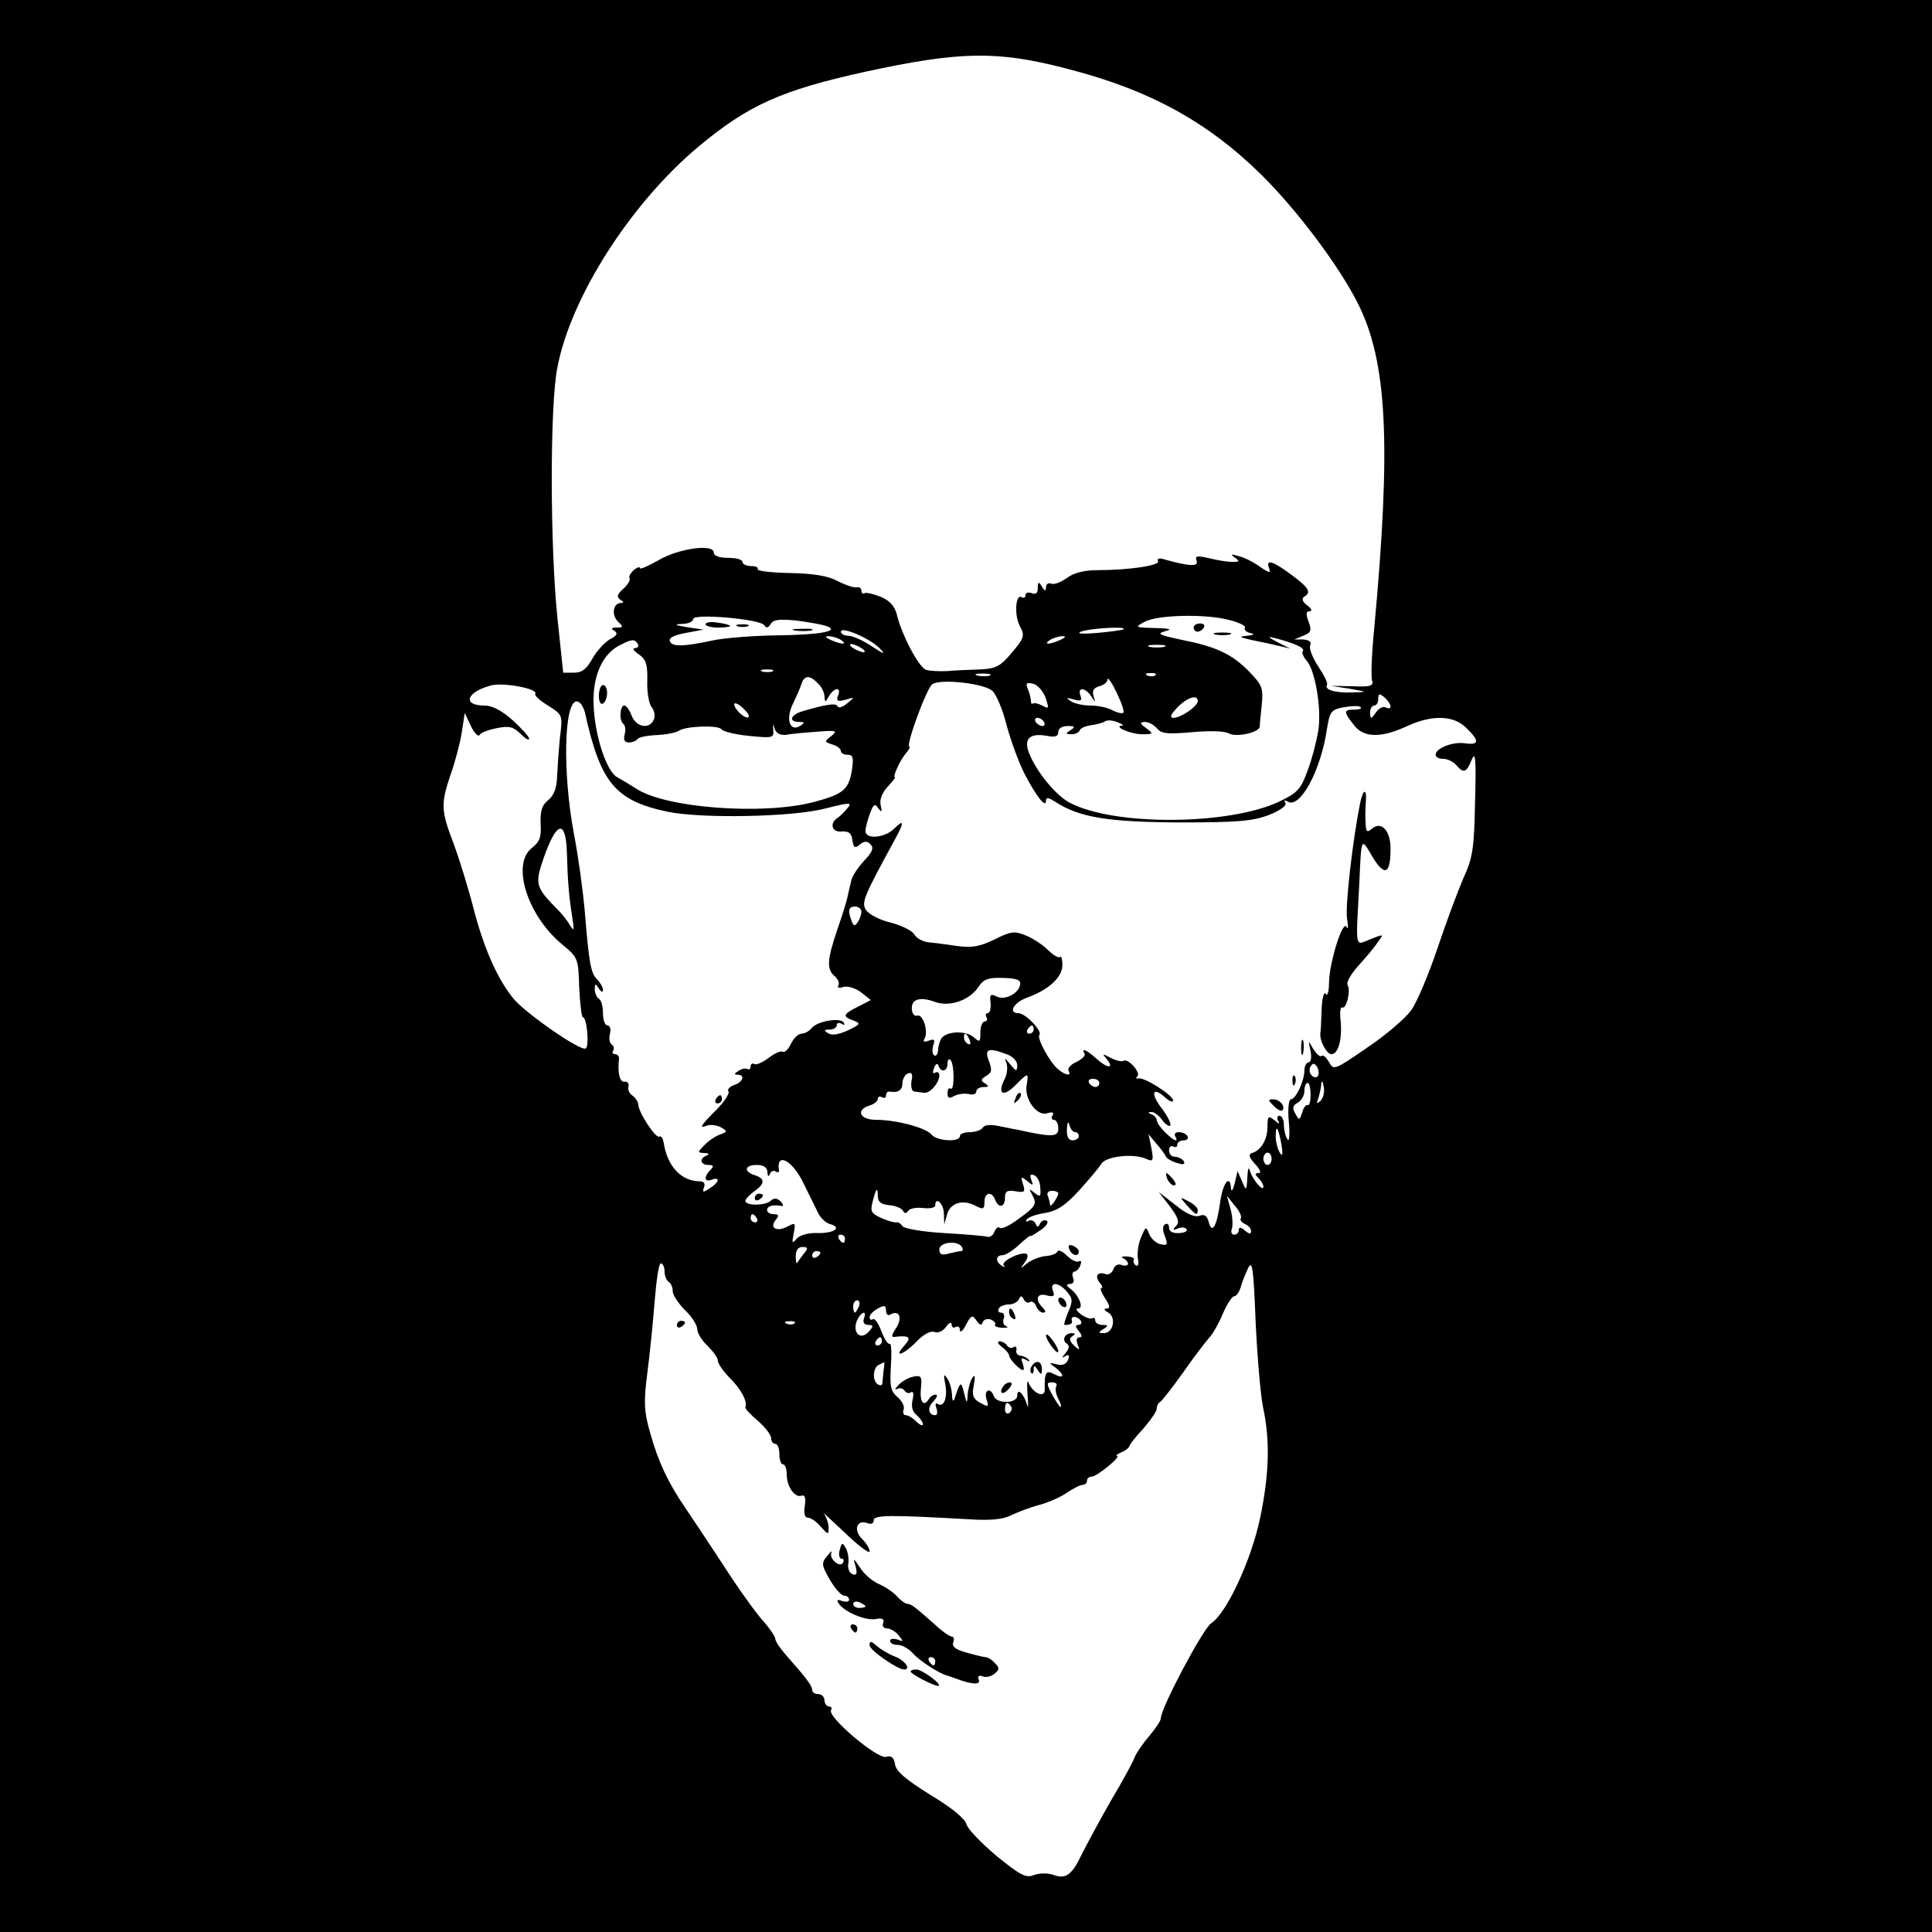 <?xml version="1.0" standalone="no"?>
<!DOCTYPE svg PUBLIC "-//W3C//DTD SVG 20010904//EN"
 "http://www.w3.org/TR/2001/REC-SVG-20010904/DTD/svg10.dtd">
<svg version="1.0" xmlns="http://www.w3.org/2000/svg"
 width="471pt" height="471pt" viewBox="0 0 471 471"
 preserveAspectRatio="xMidYMid meet">
<g transform="translate(0,471) scale(0.1,-0.1)"
fill="#000000" stroke="none">
<path d="M0 2355 l0 -2355 2355 0 2355 0 0 2355 0 2355 -2355 0 -2355 0 0
-2355z m2599 2188 c201 -51 344 -129 476 -259 86 -85 188 -220 235 -313 72
-142 82 -343 40 -795 -6 -59 -8 -116 -5 -125 4 -13 -3 -16 -48 -14 l-52 1 45
-7 c45 -8 45 -8 8 -9 -41 -2 -70 6 -63 18 3 4 -7 24 -21 45 -14 21 -23 44 -20
51 4 9 -2 14 -17 15 l-22 0 22 9 c20 8 21 13 13 35 -7 18 -6 25 3 25 7 0 4 7
-6 14 -12 9 -14 16 -8 21 19 11 12 22 -31 54 -46 34 -63 39 -54 15 5 -12 0
-11 -22 4 -15 11 -38 23 -52 26 -19 6 -21 5 -10 -3 13 -9 12 -11 -5 -11 -11 0
-37 4 -57 9 -30 7 -35 6 -31 -6 6 -15 -18 -14 -81 4 -10 3 -16 1 -13 -5 7 -10
-68 -22 -148 -22 -33 0 -58 -7 -74 -19 -14 -10 -31 -17 -38 -14 -7 3 -13 -1
-13 -8 0 -11 -3 -11 -10 1 -8 13 -10 12 -10 -4 0 -12 -5 -16 -15 -12 -8 3 -15
1 -15 -5 0 -6 -4 -8 -9 -5 -15 10 -19 -43 -5 -70 13 -24 11 -29 -19 -65 -28
-33 -38 -39 -77 -41 -25 -1 -61 -2 -80 -4 -19 -1 -43 0 -52 3 -17 4 -60 85
-72 136 -5 19 -17 33 -39 42 -17 7 -35 11 -39 9 -5 -3 -8 0 -8 6 0 6 -6 10
-12 8 -7 -1 -28 6 -47 16 -23 12 -58 18 -116 19 -46 1 -81 5 -78 10 2 4 -5 7
-16 7 -12 0 -21 5 -21 10 0 6 -16 10 -35 10 -22 0 -35 5 -35 13 0 22 -86 10
-135 -19 -25 -14 -45 -23 -45 -19 0 4 -7 2 -15 -5 -8 -7 -13 -16 -10 -20 2 -4
-4 -15 -15 -25 -16 -14 -17 -20 -8 -27 9 -5 9 -8 2 -8 -19 0 -24 -28 -8 -45
14 -13 14 -15 -3 -15 -13 0 -14 -3 -5 -8 9 -6 6 -12 -12 -21 -13 -8 -32 -29
-42 -47 -14 -25 -25 -34 -45 -34 l-26 0 -14 133 c-18 172 -19 519 0 612 33
172 179 399 342 536 123 103 204 139 408 184 231 50 321 52 490 8z m-736
-1357 c5 -8 10 -7 16 3 7 11 22 12 64 8 30 -4 64 -10 74 -14 31 -12 -21 -21
-128 -22 -53 -1 -121 -6 -150 -12 -74 -16 -101 -16 -106 -2 -3 8 11 15 39 20
l43 8 -40 6 c-30 5 -33 7 -12 8 15 0 27 6 27 12 0 14 162 0 173 -15z m1132 13
c25 -6 43 -15 40 -19 -3 -5 3 -11 12 -13 13 -3 11 -5 -7 -7 -21 -2 -19 -3 10
-10 19 -4 49 -10 65 -14 l30 -7 -30 15 c-26 14 -26 15 -5 10 45 -12 73 -24 66
-31 -3 -3 1 -14 9 -23 21 -23 37 -116 29 -170 -4 -25 -15 -69 -26 -98 -17 -47
-25 -55 -71 -77 -123 -57 -401 -59 -509 -2 -33 17 -80 74 -98 118 -16 37 -1
53 43 45 19 -4 27 -1 27 9 0 9 9 15 23 15 18 0 19 -2 7 -10 -13 -8 -13 -10 2
-10 9 0 18 4 20 9 2 6 14 11 28 13 14 2 30 6 35 10 6 3 19 2 30 -3 11 -4 16
-8 10 -8 -22 -2 22 -21 49 -21 28 0 29 1 10 15 -16 12 -16 14 -3 15 9 0 22 -7
30 -16 10 -13 26 -14 85 -9 43 4 79 3 90 -3 17 -10 73 2 75 16 0 4 2 28 5 53
4 42 1 49 -31 82 -42 43 -81 61 -168 78 -51 11 -58 14 -37 20 19 5 13 7 -25 8
-48 1 -49 2 -25 15 31 17 146 20 205 5z m-850 -70 c15 -16 10 -14 -19 5 -21
14 -47 26 -57 26 -11 0 -19 5 -19 10 0 14 71 -16 95 -41z m594 47 c-2 -2 -31
-6 -64 -9 -36 -3 -52 -2 -40 3 19 8 113 14 104 6z m-689 -26 c18 -12 2 -12
-25 0 -13 6 -15 9 -5 9 8 0 22 -4 30 -9z m535 0 c-27 -12 -43 -12 -25 0 8 5
22 9 30 9 10 0 8 -3 -5 -9z m-1030 -10 c3 -5 0 -10 -7 -10 -7 0 -3 -7 9 -15
18 -12 22 -25 21 -65 -1 -27 4 -55 10 -63 7 -8 10 -22 6 -31 -10 -25 -43 -19
-54 9 -5 14 -13 25 -18 25 -11 0 -13 -38 -2 -45 4 -3 6 -14 3 -25 -4 -14 0
-20 10 -20 9 0 18 4 21 8 3 5 24 9 47 10 23 1 47 6 53 10 16 12 98 15 105 4 3
-5 34 -13 67 -16 59 -6 61 -5 59 16 -1 13 0 15 2 6 4 -17 17 -23 38 -18 6 1
35 4 65 6 49 4 53 3 37 -10 -18 -14 -18 -14 2 -21 12 -3 21 -11 21 -16 0 -5 7
-9 16 -9 14 0 15 -7 11 -37 -8 -48 -21 -59 -92 -78 -125 -33 -364 -15 -435 33
-14 9 -34 21 -45 27 -27 14 -56 105 -58 180 -2 68 22 121 64 142 29 15 36 16
44 3z m545 -10 c8 -5 11 -10 5 -10 -5 0 -17 5 -25 10 -8 5 -10 10 -5 10 6 0
17 -5 25 -10z m738 3 c-10 -2 -26 -2 -35 0 -10 3 -2 5 17 5 19 0 27 -2 18 -5z
m-955 -60 c-7 -2 -19 -2 -25 0 -7 3 -2 5 12 5 14 0 19 -2 13 -5z m530 -10 c-7
-2 -21 -2 -30 0 -10 3 -4 5 12 5 17 0 24 -2 18 -5z m404 1 c-3 -3 -12 -4 -19
-1 -8 3 -5 6 6 6 11 1 17 -2 13 -5z m-823 -20 c9 -8 16 -23 16 -32 1 -15 2
-15 11 1 13 22 31 23 22 1 -5 -13 -1 -15 18 -10 23 7 24 7 4 -9 -11 -9 -21
-12 -23 -7 -3 9 -29 5 -89 -13 -27 -9 -30 -25 -5 -25 14 0 15 -2 2 -10 -25
-15 -35 18 -17 54 8 17 18 39 21 49 7 21 20 22 40 1z m744 -72 c-4 -2 -16 1
-27 7 -11 6 -35 11 -53 11 -18 0 -40 5 -48 11 -12 8 -10 9 7 4 18 -5 22 -3 17
9 -8 22 12 20 26 -1 11 -17 11 -17 6 0 -4 13 0 20 14 24 11 3 20 10 20 17 1 6
11 -9 23 -34 12 -25 19 -46 15 -48z m-1433 47 c-3 -4 11 -17 31 -29 36 -23 36
-23 29 -79 -3 -31 -6 -74 -7 -96 -1 -27 -8 -45 -22 -56 -15 -12 -19 -26 -18
-57 2 -32 -2 -44 -21 -59 -51 -39 -12 -164 73 -235 39 -32 40 -34 42 -105 2
-40 6 -73 9 -73 10 0 16 -71 7 -76 -12 -8 -144 84 -175 120 -39 47 -72 120
-98 219 -13 51 -35 122 -49 160 -31 81 -32 97 -7 170 11 31 23 77 27 103 l7
46 15 -32 c8 -17 18 -27 21 -22 3 6 22 13 43 17 29 6 40 3 57 -14 12 -12 21
-17 21 -12 0 5 -18 25 -40 45 -27 24 -50 36 -69 36 -55 0 -44 33 16 49 30 8
115 -8 108 -20z m1114 7 c10 -9 26 -47 35 -84 10 -37 29 -89 43 -117 29 -56
53 -87 53 -67 0 9 6 8 23 -3 59 -38 128 -49 302 -50 141 0 178 3 218 18 28 11
44 23 41 29 -5 7 -2 8 5 4 30 -19 81 75 96 177 7 43 10 47 42 53 18 3 37 4 40
0 4 -3 -3 -6 -15 -6 -27 0 -27 -5 -1 -38 24 -31 66 -32 132 -1 60 27 112 25
142 -6 33 -32 31 -42 -4 -37 -30 4 -71 -12 -71 -28 0 -6 8 -10 19 -10 10 0 24
-7 31 -15 18 -21 25 -19 38 13 9 22 11 2 8 -103 -2 -114 -6 -137 -28 -185 -13
-30 -42 -107 -63 -170 -21 -63 -50 -132 -64 -152 -14 -20 -63 -62 -108 -92
-80 -55 -82 -56 -93 -35 -7 11 -14 18 -18 15 -3 -4 -12 4 -20 16 -13 23 -13
23 -7 -4 3 -16 1 -28 -5 -28 -5 0 -10 -9 -10 -20 0 -25 -21 -70 -33 -70 -5 0
-8 -23 -5 -55 3 -31 1 -50 -3 -43 -5 7 -9 23 -9 36 0 12 -5 22 -11 22 -5 0 -7
-6 -3 -12 5 -9 2 -9 -9 1 -15 12 -17 10 -17 -16 0 -31 -16 -58 -38 -64 -9 -3
-7 -11 8 -27 12 -13 16 -22 8 -22 -9 0 -9 -3 0 -12 7 -7 12 -16 12 -21 0 -14
-27 18 -33 39 -3 11 -5 5 -6 -16 -2 -34 -3 -34 -13 -10 l-11 25 -7 -30 c-4
-16 -8 -22 -9 -12 -2 35 -19 15 -26 -31 -8 -61 -20 -82 -28 -52 -4 16 -11 21
-23 16 -11 -4 -31 4 -58 26 l-41 32 27 -35 c21 -28 24 -39 15 -48 -9 -9 -8
-11 4 -6 10 4 19 3 22 -2 3 -4 -6 -9 -19 -9 -15 -1 -24 4 -24 13 0 8 -4 12
-10 8 -6 -3 -6 -15 0 -29 8 -21 6 -23 -12 -19 -11 3 -23 15 -27 26 -7 18 -8
17 -19 -9 -7 -16 -10 -39 -8 -52 3 -13 1 -20 -5 -17 -5 4 -7 10 -5 14 3 4 -5
7 -17 8 -12 0 -16 -1 -9 -4 6 -3 12 -9 12 -14 0 -4 -7 -6 -15 -3 -9 4 -18 -1
-21 -11 -4 -9 -12 -14 -19 -11 -19 7 -27 -5 -14 -21 6 -7 8 -13 4 -13 -4 0 0
-11 9 -25 12 -18 13 -25 4 -25 -8 0 -7 -4 4 -10 20 -12 12 -50 -11 -50 -14 0
-14 2 -1 10 13 8 12 10 -2 10 -10 0 -18 5 -18 11 0 5 -3 8 -8 5 -4 -2 -16 2
-27 10 -10 8 -14 14 -7 14 15 0 3 31 -17 47 -12 9 -13 12 -2 13 7 0 11 6 7 15
-3 8 -1 15 3 15 5 0 12 7 15 16 3 8 2 12 -4 9 -5 -3 -18 3 -29 14 -11 11 -21
15 -23 10 -2 -5 -14 -10 -28 -11 -14 -1 -34 -9 -45 -17 -18 -15 -19 -15 -7 1
7 9 9 18 5 21 -13 7 -64 -18 -56 -28 5 -4 2 -5 -4 -1 -17 10 -16 26 1 26 7 0
25 11 40 25 14 13 27 24 29 22 1 -1 12 6 25 15 13 9 19 19 14 22 -6 3 -13 0
-16 -6 -5 -11 -7 -11 -12 0 -3 6 -11 9 -16 6 -6 -4 -8 -2 -5 3 4 6 24 13 45
16 29 5 49 18 83 55 24 27 49 56 54 65 11 18 78 26 109 12 17 -8 19 -5 13 26
l-7 34 19 -23 c11 -12 21 -26 23 -31 2 -5 14 -12 27 -16 16 -5 21 -4 17 4 -4
6 -14 11 -22 11 -8 0 -14 7 -14 16 0 8 5 12 10 9 6 -3 10 -1 10 4 0 6 7 11 16
11 8 0 12 5 9 10 -3 6 -13 10 -21 10 -8 0 -12 -4 -9 -10 10 -17 -4 -11 -25 10
-11 11 -20 24 -20 29 0 5 -6 12 -12 14 -10 4 -10 6 -1 6 6 1 18 -8 26 -19 8
-11 17 -17 20 -14 3 4 -6 22 -20 41 -29 37 -24 56 7 28 11 -10 20 -13 20 -8 0
13 -71 58 -85 54 -5 -1 -7 1 -2 5 9 9 -23 45 -34 38 -5 -3 -19 1 -31 7 -21 11
-22 11 -9 -4 19 -24 -1 -21 -27 3 -22 20 -37 27 -28 11 3 -4 -6 -13 -20 -20
-14 -6 -22 -16 -19 -21 8 -14 -7 -12 -25 3 -21 17 -53 77 -46 84 8 9 -34 53
-51 53 -26 0 -12 26 21 38 53 19 86 50 86 79 0 15 -3 24 -6 20 -3 -3 -16 4
-29 17 -12 12 -36 28 -53 35 -28 12 -37 11 -77 -9 -37 -18 -56 -21 -93 -16
-26 4 -58 8 -70 9 -13 2 -28 10 -33 19 -5 9 -31 22 -58 29 -26 6 -53 20 -60
31 -11 18 -6 31 71 172 23 42 22 50 -2 26 -23 -23 -70 -27 -70 -6 0 8 5 27 11
43 8 22 12 25 20 13 9 -12 10 -10 6 7 -3 13 3 30 17 45 11 12 20 23 18 23 -7
0 12 41 26 58 8 9 12 17 9 17 -10 0 42 143 56 152 19 14 126 2 146 -16z m130
-17 c9 -27 8 -28 -8 -19 -10 5 -20 7 -23 5 -3 -3 -5 1 -5 8 0 6 -4 20 -8 29
-5 13 -2 15 14 11 11 -3 24 -18 30 -34z m841 -21 c0 -5 -5 -6 -11 -3 -6 4 -17
-1 -24 -11 -13 -18 -14 -18 -15 -1 0 9 5 17 10 17 6 0 10 7 10 16 0 14 3 14
15 4 8 -7 15 -17 15 -22z m-470 13 c0 -13 -41 -41 -59 -41 -10 0 -8 7 9 25 24
25 50 33 50 16z m-1494 -28 c38 -172 74 -215 202 -242 83 -17 305 -13 384 8
59 15 66 15 55 2 -7 -9 -18 -20 -24 -24 -22 -14 -15 -37 9 -34 17 1 24 -4 26
-21 3 -19 6 -21 18 -11 11 9 18 9 26 1 9 -9 5 -19 -15 -40 -15 -16 -30 -38
-32 -50 -3 -12 -7 -30 -9 -39 -2 -10 -13 -46 -25 -80 -25 -74 -26 -96 -6 -113
8 -7 12 -17 9 -22 -4 -6 1 -8 12 -4 11 3 29 -3 43 -13 l24 -19 -31 -16 c-38
-19 -39 -24 -11 -34 18 -7 17 -9 -14 -24 -22 -10 -39 -13 -48 -7 -11 7 -11 9
4 9 9 0 17 5 17 11 0 5 5 7 12 3 6 -4 8 -3 5 3 -8 13 -64 4 -78 -13 -6 -8 -18
-14 -25 -14 -8 0 -19 -11 -26 -25 -6 -13 -15 -22 -20 -19 -4 3 -20 -4 -34 -15
-15 -11 -30 -18 -35 -15 -5 3 -9 0 -9 -6 0 -6 -4 -9 -8 -6 -4 2 -14 1 -22 -5
-10 -6 -11 -9 -2 -9 19 0 14 -18 -8 -25 -11 -4 -18 -11 -14 -16 3 -5 -11 -26
-30 -45 -39 -39 -43 -46 -22 -38 8 3 23 1 33 -4 17 -10 17 -11 -2 -18 -11 -4
-28 -15 -38 -26 -17 -17 -17 -18 0 -19 11 0 13 -3 6 -6 -19 -7 -16 -23 4 -23
13 0 14 -3 5 -12 -17 -17 -15 -31 3 -24 22 8 18 -7 -5 -21 -16 -11 -18 -10
-14 2 4 9 0 15 -9 15 -46 0 -80 36 -89 94 -2 11 -6 18 -11 15 -8 -5 -51 59
-51 79 -1 7 -7 16 -14 21 -7 4 -12 14 -10 22 2 8 -3 13 -9 12 -12 -3 -18 22
-14 55 1 6 -3 12 -9 12 -6 0 -9 4 -5 9 3 5 1 12 -4 15 -5 3 -7 15 -4 26 3 11
0 20 -6 20 -6 0 -11 13 -11 29 0 17 -4 33 -10 36 -5 3 -10 14 -10 23 0 15 2
15 10 2 6 -9 10 -10 10 -3 0 6 -7 18 -15 26 -15 16 -19 38 -30 172 -4 44 -15
126 -26 183 -28 150 -24 322 7 322 8 0 16 -12 20 -27z m399 -11 c-6 -7 -35 18
-35 31 0 5 9 2 20 -8 11 -10 18 -20 15 -23z m720 -12 c3 -5 2 -10 -4 -10 -5 0
-13 5 -16 10 -3 6 -2 10 4 10 5 0 13 -4 16 -10z m-1163 -317 c2 -73 5 -108 13
-158 5 -34 5 -37 -6 -20 -6 11 -19 27 -28 36 -56 57 -58 63 -35 129 31 88 53
93 56 13z m718 -145 c0 -7 -4 -19 -9 -26 -7 -11 -10 -10 -15 3 -10 26 -7 35 9
35 8 0 15 -6 15 -12z m387 -178 c-3 -22 -38 -40 -58 -29 -14 7 -17 4 -14 -16
1 -14 -2 -25 -7 -25 -5 0 -6 -4 -3 -10 3 -5 1 -10 -4 -10 -6 0 -11 -12 -11
-27 0 -24 -1 -25 -17 -11 -18 15 -60 15 -76 -1 -4 -4 -9 -17 -10 -29 0 -11 -5
-18 -9 -15 -5 2 -6 13 -3 24 5 15 3 17 -11 12 -11 -4 -15 -3 -10 5 10 17 -4
61 -18 56 -6 -2 -12 4 -13 15 -2 25 19 32 55 19 36 -14 86 3 108 37 12 18 23
22 59 21 34 -1 44 -5 42 -16z m33 -110 c0 -5 -5 -10 -11 -10 -5 0 -7 5 -4 10
3 6 8 10 11 10 2 0 4 -4 4 -10z m-156 -26 c3 -8 2 -12 -4 -9 -6 3 -10 10 -10
16 0 14 7 11 14 -7z m90 -34 c15 -5 26 -17 26 -27 -1 -16 -2 -16 -17 2 -14 17
-15 18 -9 2 3 -10 1 -27 -5 -38 -18 -35 -4 -45 25 -16 33 33 34 33 29 3 -7
-34 24 -78 50 -70 13 4 17 2 13 -5 -4 -6 -2 -11 3 -11 6 0 11 -9 11 -21 0 -21
-14 -22 -100 -3 -8 1 -29 6 -46 9 -19 4 -34 3 -38 -4 -4 -6 -18 -11 -32 -11
-13 0 -24 -4 -24 -10 0 -15 -56 -12 -69 4 -14 17 -86 36 -135 36 -40 0 -51 24
-16 35 11 3 20 11 20 16 0 6 5 7 10 4 6 -3 10 -1 10 4 0 6 3 10 8 10 21 -4 32
3 32 20 0 10 6 21 13 24 10 4 13 -2 9 -19 -2 -13 1 -25 7 -25 6 -1 17 -2 24
-3 14 -2 36 23 37 42 0 7 -4 10 -10 7 -6 -4 -7 1 -3 11 4 11 8 13 11 6 6 -18
22 -14 22 5 0 9 3 13 7 9 10 -9 10 -76 1 -70 -5 3 -8 -2 -8 -11 0 -12 4 -14
16 -7 9 5 25 7 35 5 11 -3 19 0 19 6 0 6 8 11 18 11 13 0 14 2 3 9 -11 7 -10
10 3 18 14 8 15 14 7 36 -12 30 -2 34 43 17z m759 -53 c-3 -5 -10 -4 -15 1 -6
6 -7 16 -3 22 6 9 9 9 16 -1 4 -7 5 -17 2 -22z m-533 -17 c0 -5 -4 -10 -9 -10
-6 0 -13 5 -16 10 -3 6 1 10 9 10 9 0 16 -4 16 -10z m539 -44 c-9 -8 -10 -7
-5 7 3 10 7 26 7 35 1 9 4 6 6 -7 3 -13 -1 -28 -8 -35z m-24 15 c0 -16 -3 -27
-7 -25 -4 2 -10 -6 -13 -17 -7 -21 -8 -21 -17 -4 -8 13 -7 20 6 27 9 5 16 18
16 28 0 11 3 20 8 20 4 0 7 -13 7 -29z m-574 -91 c5 0 9 -4 9 -10 0 -5 -7 -10
-15 -10 -10 0 -15 9 -14 28 1 16 3 20 6 10 2 -10 9 -18 14 -18z m503 -30 c4
-25 3 -31 -4 -20 -5 8 -10 26 -10 39 0 32 6 24 14 -19z m-24 -35 c0 -8 -4 -15
-10 -15 -5 0 -10 7 -10 15 0 8 5 15 10 15 6 0 10 -7 10 -15z m-1145 -52 c13
-27 30 -60 37 -75 6 -15 20 -29 31 -32 31 -8 11 -23 -30 -22 -22 1 -43 -5 -51
-14 -11 -13 -12 -11 -7 13 5 26 4 27 -15 17 -26 -14 -45 -4 -29 16 9 11 8 14
-5 14 -9 0 -16 5 -16 10 0 10 15 14 35 10 6 -1 5 4 -2 11 -9 9 -16 9 -25 1
-16 -13 -68 -11 -60 3 3 6 14 16 24 23 23 17 23 29 -2 37 -28 9 -25 25 5 25
17 0 25 -6 26 -17 0 -11 3 -13 6 -5 2 6 9 10 14 6 5 -3 9 -2 8 3 -7 43 29 27
56 -24z m581 -18 c2 -22 0 -24 -14 -13 -14 11 -14 11 -5 -6 12 -22 8 -28 -43
-64 -17 -12 -34 -19 -37 -15 -4 3 -9 -1 -13 -10 -3 -9 -11 -14 -17 -12 -7 2
-54 6 -106 9 -52 3 -98 11 -101 17 -4 6 -10 10 -14 9 -4 -1 -20 3 -36 10 -25
11 -29 16 -23 39 8 33 13 40 13 15 0 -14 8 -20 27 -22 15 -1 30 -7 34 -13 4
-8 8 -8 13 -1 4 6 20 9 36 7 17 -2 30 1 30 6 0 23 20 6 21 -18 l1 -28 7 25 c8
28 39 37 70 20 18 -9 21 -8 21 10 0 23 18 27 26 5 9 -22 24 -18 24 5 0 16 5
19 25 16 23 -4 25 -2 19 17 -6 19 -5 20 10 8 14 -12 16 -12 10 3 -4 11 -2 15
7 11 8 -3 15 -17 15 -30z m44 -14 c0 -9 -20 -37 -20 -29 0 3 -2 13 -5 21 -4 8
0 14 10 14 8 0 15 -3 15 -6z m445 -61 c-3 -4 2 -10 10 -14 8 -3 15 -11 15 -17
0 -8 -4 -8 -15 1 -10 9 -15 9 -15 1 0 -6 -5 -11 -11 -11 -6 0 -9 6 -6 14 3 8
2 30 -3 48 l-9 33 19 -24 c11 -12 18 -27 15 -31z m-1180 0 c3 -5 1 -10 -4 -10
-6 0 -11 5 -11 10 0 6 2 10 4 10 3 0 8 -4 11 -10z m215 -50 c0 -5 -2 -10 -4
-10 -3 0 -8 5 -11 10 -3 6 -1 10 4 10 6 0 11 -4 11 -10z m285 -20 c3 -5 3 -10
-2 -10 -4 0 -18 -3 -30 -6 -17 -5 -23 -2 -23 10 0 18 45 23 55 6z m-386 -17
c-7 -10 -15 -20 -16 -22 -2 -2 -3 5 -3 17 0 14 6 22 16 22 14 0 15 -3 3 -17z
m41 3 c0 -3 -4 -8 -10 -11 -5 -3 -10 -1 -10 4 0 6 5 11 10 11 6 0 10 -2 10 -4z
m1079 -376 c18 -83 15 -165 -7 -271 -22 -104 -82 -232 -119 -256 -20 -13 -123
-207 -123 -232 0 -6 -13 -25 -28 -43 -16 -18 -31 -41 -35 -50 -3 -10 -30 -60
-60 -110 -29 -51 -60 -109 -70 -129 -23 -49 -39 -61 -68 -50 -14 5 -34 5 -48
0 -20 -8 -33 -1 -91 46 -37 31 -71 66 -74 78 -4 14 -37 41 -89 72 -59 37 -83
57 -85 74 -3 17 -9 22 -22 18 -21 -6 -144 98 -134 114 3 5 0 9 -5 9 -6 0 -11
7 -11 15 0 8 -7 15 -15 15 -8 0 -15 4 -15 10 0 10 -14 29 -62 83 -16 18 -28
36 -28 42 0 5 -14 26 -31 45 -17 19 -61 80 -96 135 -36 55 -78 118 -93 140
-41 60 -66 113 -85 182 -15 52 -16 74 -7 145 6 45 14 125 18 176 4 50 10 92
15 92 5 0 9 -9 9 -19 0 -11 5 -23 10 -26 6 -3 10 -14 10 -23 0 -9 14 -30 30
-46 17 -16 30 -37 30 -47 0 -9 11 -27 25 -40 13 -13 25 -29 25 -36 0 -7 13
-26 29 -42 28 -28 44 -58 38 -72 -1 -3 13 -18 31 -33 17 -15 32 -34 32 -42 0
-8 5 -14 10 -14 6 0 10 -11 10 -25 0 -14 4 -25 9 -25 5 0 9 -11 9 -25 0 -29
20 -58 37 -51 7 2 10 -6 7 -25 -3 -19 0 -29 8 -29 7 0 21 -10 31 -22 18 -20
19 -20 19 -2 0 11 -6 27 -12 35 -7 7 15 -13 50 -46 34 -33 62 -54 62 -47 0 7
-8 20 -19 31 -21 21 -12 47 13 38 10 -4 16 -1 16 7 0 13 43 13 236 2 49 -3 80
0 99 10 15 7 45 19 68 25 23 6 54 20 68 30 15 10 32 19 38 19 6 0 11 5 11 10
0 6 5 10 11 10 13 0 74 50 62 51 -4 0 0 4 10 8 10 4 19 11 20 15 1 5 17 25 35
44 17 20 32 41 32 48 0 7 4 14 8 16 4 2 30 35 57 73 27 39 56 76 63 84 8 8 23
34 33 58 10 24 23 43 28 43 5 0 12 10 16 23 3 12 12 33 18 46 10 20 13 -1 18
-130 4 -85 12 -179 18 -209z m-478 281 c14 -16 15 -23 3 -50 -7 -17 -11 -31
-9 -31 15 0 20 3 18 11 -4 12 14 11 22 -1 3 -5 1 -10 -6 -10 -8 0 -8 -4 1 -15
8 -10 9 -15 2 -15 -7 0 -9 -7 -5 -17 6 -15 5 -16 -9 -3 -11 11 -12 17 -4 22 8
6 8 8 -1 8 -17 0 -25 -17 -13 -25 8 -5 7 -12 -2 -23 -10 -12 -10 -14 -1 -8 9
5 11 2 7 -9 -5 -11 -14 -15 -28 -11 -19 5 -20 4 -3 -8 23 -18 22 -29 -3 -16
-20 11 -24 4 -23 -37 1 -23 -29 -10 -40 17 -3 8 -4 -5 -2 -30 2 -25 2 -36 -1
-25 -8 27 -24 43 -24 23 0 -20 -49 -21 -57 -2 -8 23 -25 16 -18 -7 6 -19 5
-20 -15 -9 -18 10 -21 18 -16 43 4 23 3 28 -4 17 -5 -8 -10 -26 -11 -40 -1
-23 -2 -23 -9 5 -7 29 -9 28 -23 -15 -3 -9 -6 -4 -6 10 -1 14 -6 32 -12 40 -8
12 -9 9 -5 -12 7 -32 -2 -60 -17 -51 -6 4 -8 0 -4 -10 3 -10 2 -17 -3 -17 -17
0 -20 19 -4 34 8 9 11 16 5 16 -5 0 -13 -4 -16 -10 -13 -21 -23 -9 -20 24 3
30 1 34 -18 30 -11 -2 -28 -11 -36 -20 -9 -9 -11 -14 -4 -10 6 3 14 2 18 -4 4
-6 11 -8 16 -4 6 3 7 -4 4 -18 -4 -16 -1 -29 9 -37 9 -8 16 -18 16 -23 0 -5
-7 -2 -16 6 -8 9 -20 16 -26 16 -5 0 -8 6 -5 14 3 7 -4 21 -15 30 -17 15 -19
27 -16 76 2 32 1 57 -3 54 -4 -2 -13 11 -20 30 -7 19 -16 33 -21 30 -4 -3 -8
-1 -8 5 0 6 9 15 20 21 16 9 20 8 20 -5 0 -9 5 -13 10 -10 22 13 31 -7 15 -32
-12 -18 -13 -24 -3 -22 35 4 41 -1 23 -21 -29 -32 -2 -23 29 9 17 18 34 27 44
24 8 -4 21 2 28 12 8 11 14 13 14 6 0 -7 5 -9 10 -6 6 3 10 0 10 -7 0 -7 6 -4
12 7 16 30 18 31 29 15 8 -11 12 -12 15 -3 3 7 12 9 20 6 7 -3 12 -8 10 -12
-3 -4 5 -7 17 -8 12 0 17 1 10 4 -7 2 -9 11 -6 19 3 8 0 14 -7 14 -6 0 -8 5
-5 10 3 6 15 10 25 10 10 0 21 6 24 13 5 9 7 9 12 -1 3 -6 10 -10 15 -6 5 3
12 -2 15 -10 3 -9 11 -16 17 -16 7 0 7 4 -1 12 -20 20 -14 37 10 30 17 -4 20
-2 15 11 -9 23 14 22 34 -2z m-507 -36 c-4 -8 -8 -15 -10 -15 -2 0 -4 7 -4 15
0 8 4 15 10 15 5 0 7 -7 4 -15z m12 -30 c-3 -9 1 -15 11 -15 12 0 13 -3 3 -14
-23 -29 -47 -1 -27 32 11 17 20 15 13 -3z m-169 -11 c-3 -3 -12 -4 -19 -1 -8
3 -5 6 6 6 11 1 17 -2 13 -5z m213 -44 c0 -5 -5 -10 -11 -10 -5 0 -7 5 -4 10
3 6 8 10 11 10 2 0 4 -4 4 -10z m4 -72 c-1 -13 -3 -27 -3 -31 -1 -5 -5 -5 -11
-2 -14 9 -12 42 3 48 6 3 12 6 13 6 0 1 0 -9 -2 -21z m421 -38 c-3 -5 -1 -19
5 -30 6 -11 8 -20 6 -20 -3 0 -12 14 -21 30 -14 27 -14 30 0 30 9 0 13 -4 10
-10z m-110 -49 c3 -5 1 -12 -5 -16 -5 -3 -10 1 -10 9 0 18 6 21 15 7z"/>
<path d="M1720 3188 c0 -4 14 -8 30 -8 17 0 30 2 30 4 0 2 -13 6 -30 8 -16 3
-30 1 -30 -4z"/>
<path d="M1798 3183 c6 -2 18 -2 25 0 6 3 1 5 -13 5 -14 0 -19 -2 -12 -5z"/>
<path d="M1938 3173 c12 -2 30 -2 40 0 9 3 -1 5 -23 4 -22 0 -30 -2 -17 -4z"/>
<path d="M2910 3180 c0 -5 4 -10 9 -10 6 0 13 5 16 10 3 6 -1 10 -9 10 -9 0
-16 -4 -16 -10z"/>
<path d="M2963 3163 c9 -2 25 -2 35 0 9 3 1 5 -18 5 -19 0 -27 -2 -17 -5z"/>
<path d="M1460 3014 c0 -14 4 -23 10 -19 6 3 10 15 10 26 0 10 -4 19 -10 19
-5 0 -10 -12 -10 -26z"/>
<path d="M3316 2753 c-18 -89 -37 -252 -32 -283 3 -19 3 -28 -1 -20 -9 20 -42
-85 -43 -135 0 -23 -4 -35 -8 -28 -4 7 -9 -10 -10 -37 -1 -28 -2 -53 -3 -58
-3 -18 15 -52 27 -52 17 0 27 39 22 84 -2 19 0 32 4 30 10 -6 22 42 13 55 -3
6 8 26 26 46 17 19 39 44 47 57 17 23 19 23 -35 1 -14 -5 -16 4 -14 52 1 17 3
59 5 95 5 111 4 109 32 61 30 -49 44 -42 44 20 0 44 -22 68 -45 49 -13 -11
-15 -8 -16 16 -1 16 0 39 1 52 2 31 -7 28 -14 -5z"/>
<path d="M3172 2155 c0 -16 2 -22 5 -12 2 9 2 23 0 30 -3 6 -5 -1 -5 -18z"/>
<path d="M3151 2074 c0 -11 3 -14 6 -6 3 7 2 16 -1 19 -3 4 -6 -2 -5 -13z"/>
<path d="M3105 2014 c9 -9 18 -14 21 -11 9 9 -6 27 -22 27 -13 0 -13 -2 1 -16z"/>
<path d="M2846 1835 c4 -8 11 -15 16 -15 6 0 5 6 -2 15 -7 8 -14 15 -16 15 -2
0 -1 -7 2 -15z"/>
<path d="M2894 1771 c21 -23 26 -26 26 -11 0 5 -10 15 -22 21 -23 12 -23 12
-4 -10z"/>
<path d="M2607 1664 c6 -15 23 -19 23 -5 0 5 -7 11 -14 14 -10 4 -13 1 -9 -9z"/>
<path d="M1745 2030 c-3 -5 -1 -10 4 -10 6 0 11 5 11 10 0 6 -2 10 -4 10 -3 0
-8 -4 -11 -10z"/>
<path d="M2476 2033 c-6 -14 -5 -15 5 -6 7 7 10 15 7 18 -3 3 -9 -2 -12 -12z"/>
<path d="M1840 1789 c0 -5 5 -7 10 -4 6 3 10 8 10 11 0 2 -4 4 -10 4 -5 0 -10
-5 -10 -11z"/>
<path d="M1650 1479 c0 -5 5 -7 10 -4 6 3 10 8 10 11 0 2 -4 4 -10 4 -5 0 -10
-5 -10 -11z"/>
<path d="M2047 931 c-3 -11 -1 -21 5 -21 5 0 6 -4 3 -10 -8 -13 -35 11 -28 25
2 6 -2 2 -11 -9 -14 -17 -13 -22 7 -57 12 -21 28 -39 35 -39 6 0 12 -4 12 -10
0 -5 -7 -6 -17 -3 -11 4 -14 3 -9 -5 12 -21 67 -44 91 -39 16 3 22 0 18 -10
-3 -7 1 -13 10 -13 8 0 21 -8 28 -17 12 -15 12 -16 -3 -10 -10 3 -18 2 -18 -3
0 -6 8 -10 18 -10 11 0 27 -9 38 -21 16 -18 65 -50 84 -54 3 -1 12 -4 20 -7
39 -15 62 -16 56 -3 -3 9 0 12 10 8 8 -3 21 0 29 7 12 10 12 14 0 26 -7 8 -17
14 -22 14 -4 0 -25 5 -46 11 -27 7 -37 15 -33 25 3 8 1 14 -3 14 -5 0 -23 12
-40 28 -52 46 -60 52 -69 52 -5 0 -17 9 -26 19 -10 11 -30 24 -45 30 -15 7
-35 24 -44 39 -17 25 -18 25 -11 3 4 -17 3 -22 -7 -19 -8 3 -13 14 -11 26 2
12 -1 29 -6 38 -8 14 -10 14 -15 -5z m63 -137 c0 -2 -7 -4 -15 -4 -8 0 -15 4
-15 10 0 5 7 7 15 4 8 -4 15 -8 15 -10z m170 -134 c0 -5 -2 -10 -4 -10 -3 0
-8 5 -11 10 -3 6 -1 10 4 10 6 0 11 -4 11 -10z"/>
<path d="M2075 740 c3 -5 8 -10 11 -10 2 0 4 5 4 10 0 6 -5 10 -11 10 -5 0 -7
-4 -4 -10z"/>
<path d="M2120 699 c0 -12 68 -59 84 -59 18 0 2 22 -21 31 -16 6 -36 18 -45
26 -15 13 -18 13 -18 2z"/>
<path d="M2220 635 c0 -6 56 -35 67 -35 14 1 -39 40 -53 40 -8 0 -14 -2 -14
-5z"/>
<path d="M2580 1541 c0 -5 5 -13 10 -16 6 -3 10 -2 10 4 0 5 -4 13 -10 16 -5
3 -10 2 -10 -4z"/>
<path d="M2460 1511 c0 -6 4 -13 10 -16 6 -3 7 1 4 9 -7 18 -14 21 -14 7z"/>
<path d="M2550 1454 c0 -5 7 -18 15 -28 8 -11 15 -16 15 -10 0 5 -7 18 -15 28
-8 11 -15 16 -15 10z"/>
<path d="M2443 1426 c9 -7 17 -16 17 -20 0 -9 26 -36 34 -36 3 0 2 7 -1 17 -5
12 -3 14 8 8 8 -5 11 -5 6 1 -5 5 -14 9 -20 9 -7 1 -11 7 -9 14 1 7 -2 10 -7
7 -5 -4 -12 -2 -16 4 -3 5 -12 10 -18 10 -7 0 -4 -7 6 -14z"/>
<path d="M2515 1379 c-4 -6 -4 -13 -1 -16 3 -4 6 0 6 8 0 11 2 11 10 -1 8 -13
10 -12 10 3 0 19 -15 23 -25 6z"/>
<path d="M2445 1329 c-11 -17 1 -21 15 -4 8 9 8 15 2 15 -6 0 -14 -5 -17 -11z"/>
</g>
</svg>
